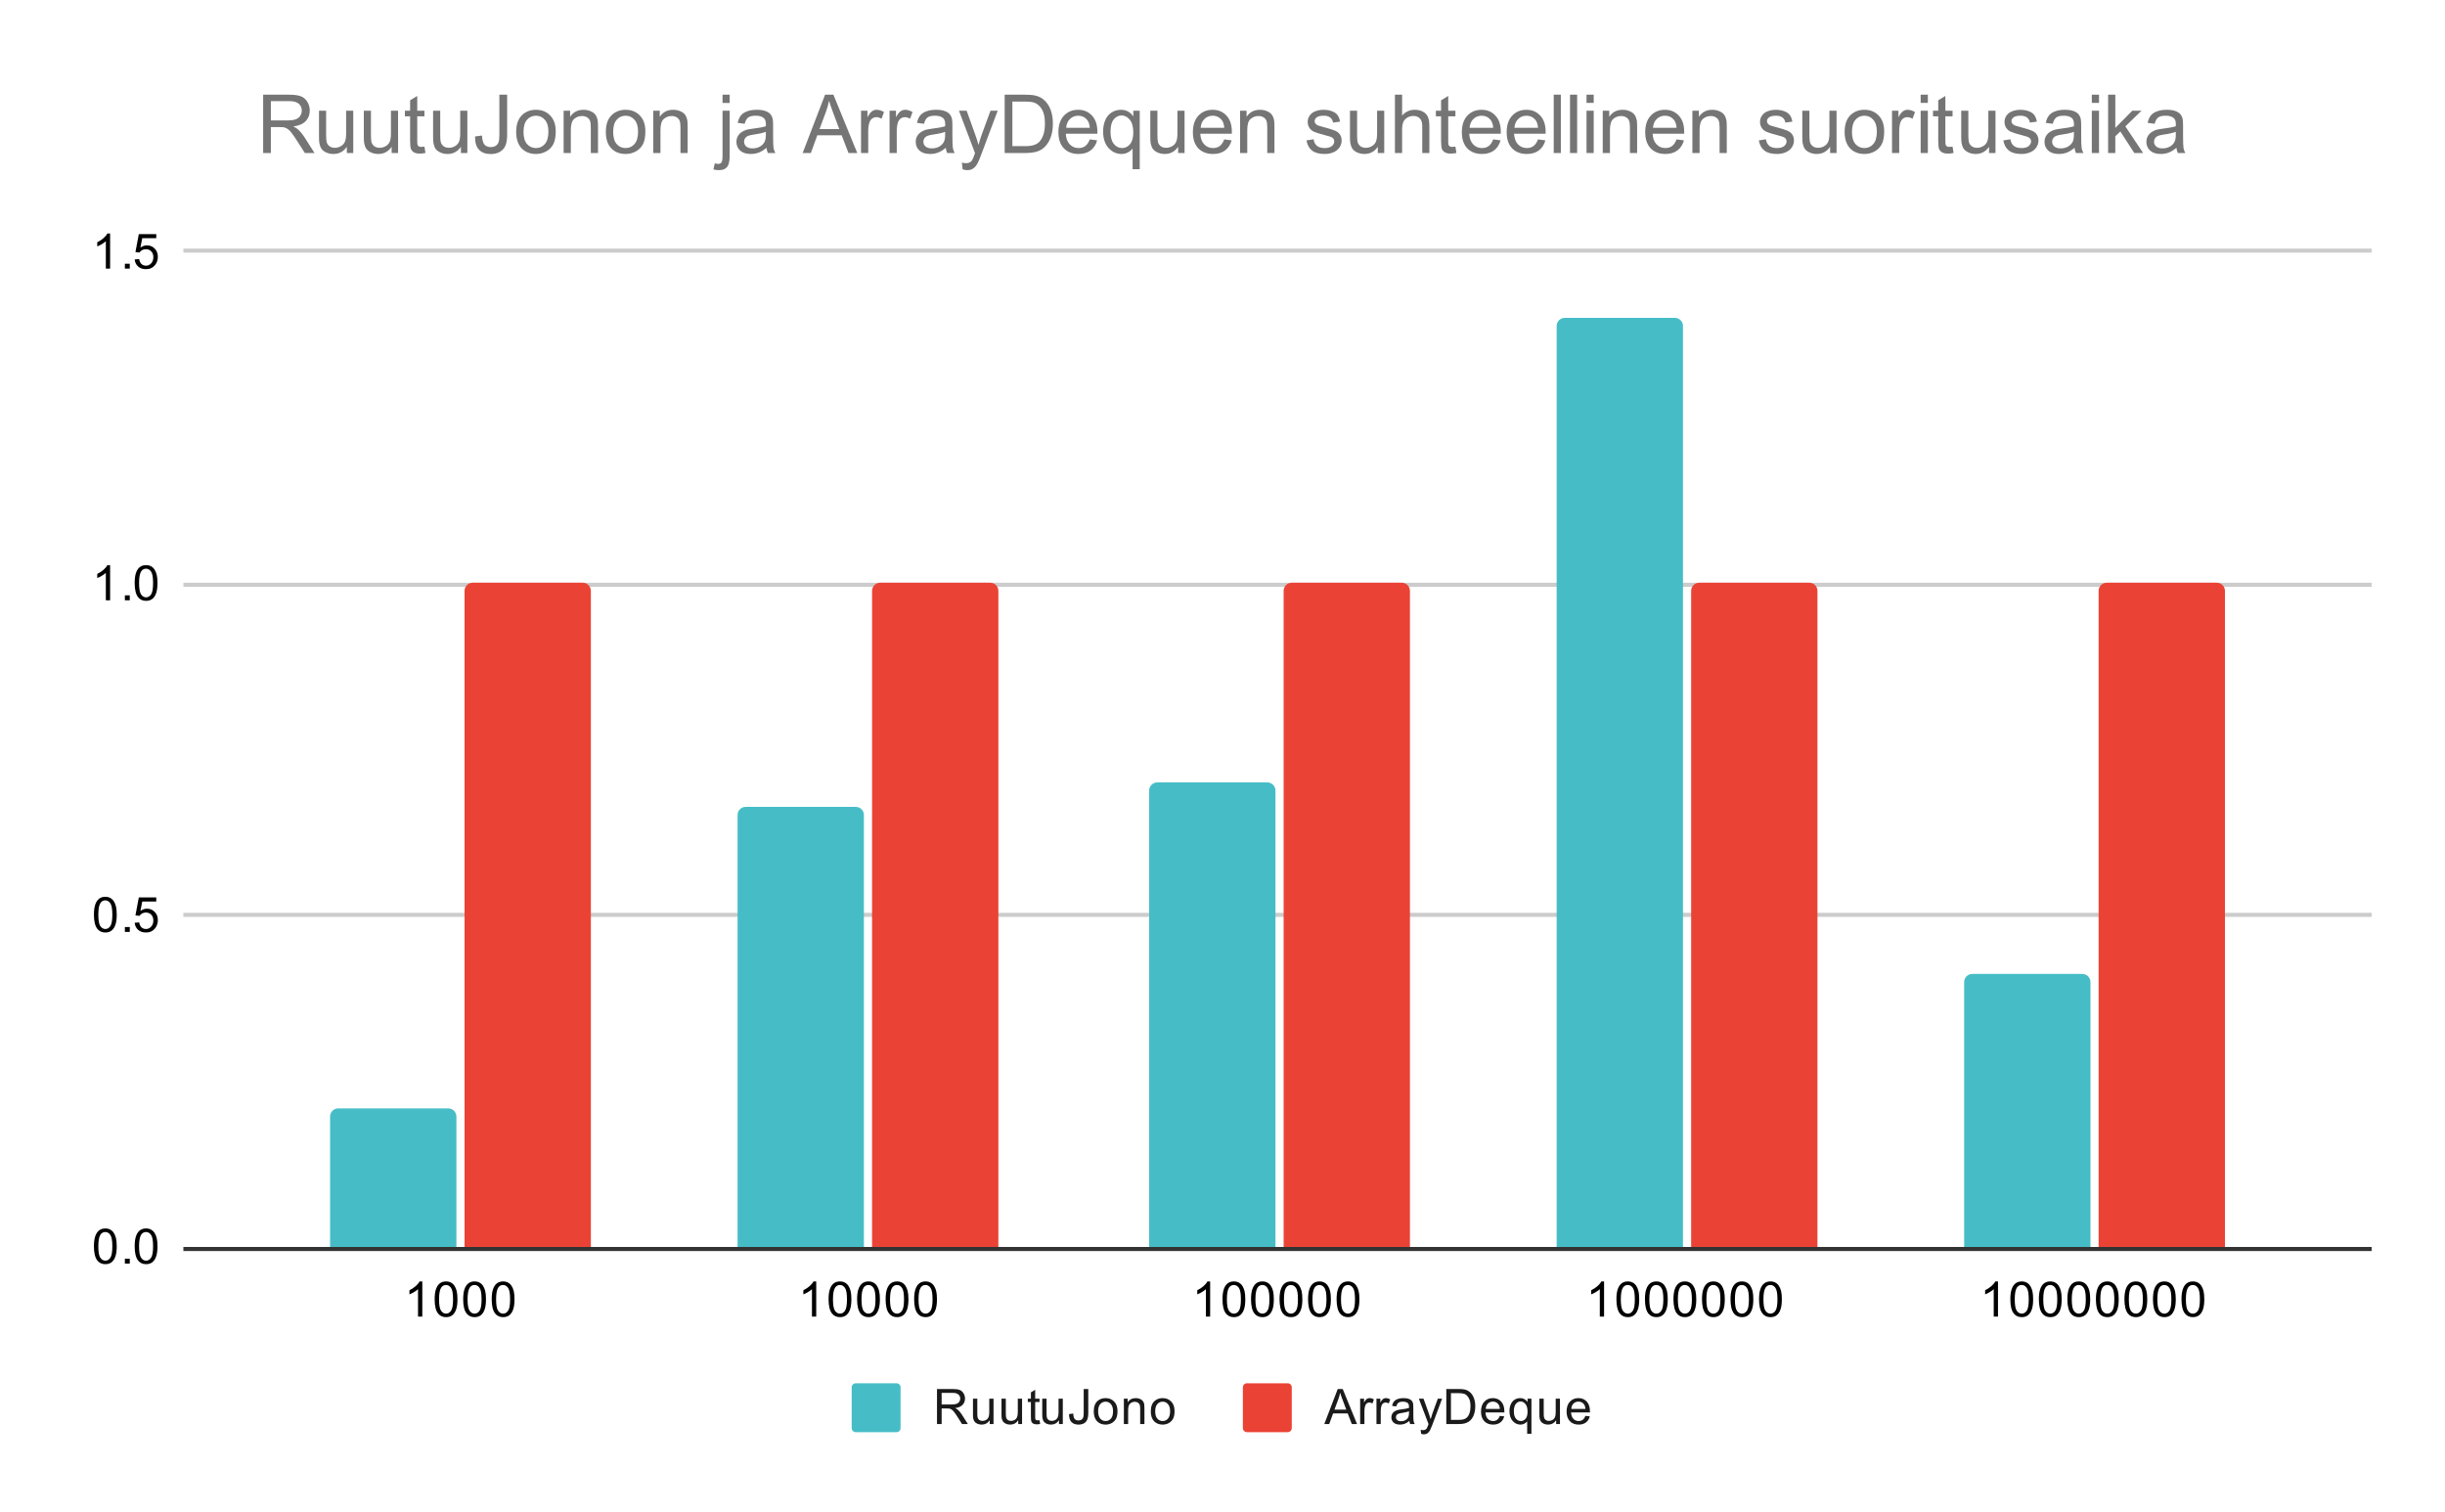 <svg version="1.1" viewBox="0.0 0.0 600.0 371.0" fill="none" stroke="none" stroke-linecap="square" stroke-miterlimit="10" width="600" height="371" xmlns:xlink="http://www.w3.org/1999/xlink" xmlns="http://www.w3.org/2000/svg"><path fill="#ffffff" d="M0 0L600.0 0L600.0 371.0L0 371.0L0 0Z" fill-rule="nonzero"/><path stroke="#333333" stroke-width="1.0" stroke-linecap="butt" d="M45.5 306.5L581.5 306.5" fill-rule="nonzero"/><path stroke="#cccccc" stroke-width="1.0" stroke-linecap="butt" d="M45.5 224.5L581.5 224.5" fill-rule="nonzero"/><path stroke="#cccccc" stroke-width="1.0" stroke-linecap="butt" d="M45.5 143.5L581.5 143.5" fill-rule="nonzero"/><path stroke="#cccccc" stroke-width="1.0" stroke-linecap="butt" d="M45.5 61.5L581.5 61.5" fill-rule="nonzero"/><clipPath id="id_0"><path d="M45.55 61.917L581.45 61.917L581.45 306.083L45.55 306.083L45.55 61.917Z" clip-rule="nonzero"/></clipPath><path stroke="#000000" stroke-width="2.0" stroke-linecap="butt" stroke-opacity="0.0" clip-path="url(#id_0)" d="M112.0 306.0L81.0 306.0L81.0 274.0C81.0 272.895 81.895 272.0 83.0 272.0L110.0 272.0C111.105 272.0 112.0 272.895 112.0 274.0Z" fill-rule="nonzero"/><path fill="#46bdc6" clip-path="url(#id_0)" d="M112.0 306.0L81.0 306.0L81.0 274.0C81.0 272.895 81.895 272.0 83.0 272.0L110.0 272.0C111.105 272.0 112.0 272.895 112.0 274.0Z" fill-rule="nonzero"/><path stroke="#000000" stroke-width="2.0" stroke-linecap="butt" stroke-opacity="0.0" clip-path="url(#id_0)" d="M212.0 306.0L181.0 306.0L181.0 200.0C181.0 198.895 181.895 198.0 183.0 198.0L210.0 198.0C211.105 198.0 212.0 198.895 212.0 200.0Z" fill-rule="nonzero"/><path fill="#46bdc6" clip-path="url(#id_0)" d="M212.0 306.0L181.0 306.0L181.0 200.0C181.0 198.895 181.895 198.0 183.0 198.0L210.0 198.0C211.105 198.0 212.0 198.895 212.0 200.0Z" fill-rule="nonzero"/><path stroke="#000000" stroke-width="2.0" stroke-linecap="butt" stroke-opacity="0.0" clip-path="url(#id_0)" d="M313.0 306.0L282.0 306.0L282.0 194.0C282.0 192.895 282.895 192.0 284.0 192.0L311.0 192.0C312.105 192.0 313.0 192.895 313.0 194.0Z" fill-rule="nonzero"/><path fill="#46bdc6" clip-path="url(#id_0)" d="M313.0 306.0L282.0 306.0L282.0 194.0C282.0 192.895 282.895 192.0 284.0 192.0L311.0 192.0C312.105 192.0 313.0 192.895 313.0 194.0Z" fill-rule="nonzero"/><path stroke="#000000" stroke-width="2.0" stroke-linecap="butt" stroke-opacity="0.0" clip-path="url(#id_0)" d="M413.0 306.0L382.0 306.0L382.0 80.0C382.0 78.895 382.895 78.0 384.0 78.0L411.0 78.0C412.105 78.0 413.0 78.895 413.0 80.0Z" fill-rule="nonzero"/><path fill="#46bdc6" clip-path="url(#id_0)" d="M413.0 306.0L382.0 306.0L382.0 80.0C382.0 78.895 382.895 78.0 384.0 78.0L411.0 78.0C412.105 78.0 413.0 78.895 413.0 80.0Z" fill-rule="nonzero"/><path stroke="#000000" stroke-width="2.0" stroke-linecap="butt" stroke-opacity="0.0" clip-path="url(#id_0)" d="M513.0 306.0L482.0 306.0L482.0 241.0C482.0 239.895 482.895 239.0 484.0 239.0L511.0 239.0C512.105 239.0 513.0 239.895 513.0 241.0Z" fill-rule="nonzero"/><path fill="#46bdc6" clip-path="url(#id_0)" d="M513.0 306.0L482.0 306.0L482.0 241.0C482.0 239.895 482.895 239.0 484.0 239.0L511.0 239.0C512.105 239.0 513.0 239.895 513.0 241.0Z" fill-rule="nonzero"/><path stroke="#000000" stroke-width="2.0" stroke-linecap="butt" stroke-opacity="0.0" clip-path="url(#id_0)" d="M145.0 306.0L114.0 306.0L114.0 145.0C114.0 143.895 114.895 143.0 116.0 143.0L143.0 143.0C144.105 143.0 145.0 143.895 145.0 145.0Z" fill-rule="nonzero"/><path fill="#ea4335" clip-path="url(#id_0)" d="M145.0 306.0L114.0 306.0L114.0 145.0C114.0 143.895 114.895 143.0 116.0 143.0L143.0 143.0C144.105 143.0 145.0 143.895 145.0 145.0Z" fill-rule="nonzero"/><path stroke="#000000" stroke-width="2.0" stroke-linecap="butt" stroke-opacity="0.0" clip-path="url(#id_0)" d="M245.0 306.0L214.0 306.0L214.0 145.0C214.0 143.895 214.895 143.0 216.0 143.0L243.0 143.0C244.105 143.0 245.0 143.895 245.0 145.0Z" fill-rule="nonzero"/><path fill="#ea4335" clip-path="url(#id_0)" d="M245.0 306.0L214.0 306.0L214.0 145.0C214.0 143.895 214.895 143.0 216.0 143.0L243.0 143.0C244.105 143.0 245.0 143.895 245.0 145.0Z" fill-rule="nonzero"/><path stroke="#000000" stroke-width="2.0" stroke-linecap="butt" stroke-opacity="0.0" clip-path="url(#id_0)" d="M346.0 306.0L315.0 306.0L315.0 145.0C315.0 143.895 315.895 143.0 317.0 143.0L344.0 143.0C345.105 143.0 346.0 143.895 346.0 145.0Z" fill-rule="nonzero"/><path fill="#ea4335" clip-path="url(#id_0)" d="M346.0 306.0L315.0 306.0L315.0 145.0C315.0 143.895 315.895 143.0 317.0 143.0L344.0 143.0C345.105 143.0 346.0 143.895 346.0 145.0Z" fill-rule="nonzero"/><path stroke="#000000" stroke-width="2.0" stroke-linecap="butt" stroke-opacity="0.0" clip-path="url(#id_0)" d="M446.0 306.0L415.0 306.0L415.0 145.0C415.0 143.895 415.895 143.0 417.0 143.0L444.0 143.0C445.105 143.0 446.0 143.895 446.0 145.0Z" fill-rule="nonzero"/><path fill="#ea4335" clip-path="url(#id_0)" d="M446.0 306.0L415.0 306.0L415.0 145.0C415.0 143.895 415.895 143.0 417.0 143.0L444.0 143.0C445.105 143.0 446.0 143.895 446.0 145.0Z" fill-rule="nonzero"/><path stroke="#000000" stroke-width="2.0" stroke-linecap="butt" stroke-opacity="0.0" clip-path="url(#id_0)" d="M546.0 306.0L515.0 306.0L515.0 145.0C515.0 143.895 515.895 143.0 517.0 143.0L544.0 143.0C545.105 143.0 546.0 143.895 546.0 145.0Z" fill-rule="nonzero"/><path fill="#ea4335" clip-path="url(#id_0)" d="M546.0 306.0L515.0 306.0L515.0 145.0C515.0 143.895 515.895 143.0 517.0 143.0L544.0 143.0C545.105 143.0 546.0 143.895 546.0 145.0Z" fill-rule="nonzero"/><path fill="#000000" d="M23.05 305.849Q23.05 304.318 23.363 303.396Q23.675 302.458 24.284 301.958Q24.909 301.458 25.847 301.458Q26.534 301.458 27.05 301.74Q27.581 302.021 27.925 302.552Q28.269 303.068 28.456 303.818Q28.644 304.568 28.644 305.849Q28.644 307.365 28.331 308.286Q28.034 309.208 27.409 309.724Q26.8 310.224 25.847 310.224Q24.613 310.224 23.894 309.333Q23.05 308.271 23.05 305.849ZM24.128 305.849Q24.128 307.958 24.628 308.661Q25.128 309.365 25.847 309.365Q26.581 309.365 27.066 308.661Q27.566 307.958 27.566 305.849Q27.566 303.724 27.066 303.036Q26.581 302.333 25.831 302.333Q25.113 302.333 24.675 302.943Q24.128 303.724 24.128 305.849ZM30.644 310.083L30.644 308.88L31.847 308.88L31.847 310.083L30.644 310.083ZM33.05 305.849Q33.05 304.318 33.362 303.396Q33.675 302.458 34.284 301.958Q34.909 301.458 35.847 301.458Q36.534 301.458 37.05 301.74Q37.581 302.021 37.925 302.552Q38.269 303.068 38.456 303.818Q38.644 304.568 38.644 305.849Q38.644 307.365 38.331 308.286Q38.034 309.208 37.409 309.724Q36.8 310.224 35.847 310.224Q34.612 310.224 33.894 309.333Q33.05 308.271 33.05 305.849ZM34.128 305.849Q34.128 307.958 34.628 308.661Q35.128 309.365 35.847 309.365Q36.581 309.365 37.066 308.661Q37.566 307.958 37.566 305.849Q37.566 303.724 37.066 303.036Q36.581 302.333 35.831 302.333Q35.112 302.333 34.675 302.943Q34.128 303.724 34.128 305.849Z" fill-rule="nonzero"/><path fill="#000000" d="M23.05 224.46Q23.05 222.929 23.363 222.007Q23.675 221.069 24.284 220.569Q24.909 220.069 25.847 220.069Q26.534 220.069 27.05 220.351Q27.581 220.632 27.925 221.163Q28.269 221.679 28.456 222.429Q28.644 223.179 28.644 224.46Q28.644 225.976 28.331 226.898Q28.034 227.819 27.409 228.335Q26.8 228.835 25.847 228.835Q24.613 228.835 23.894 227.944Q23.05 226.882 23.05 224.46ZM24.128 224.46Q24.128 226.569 24.628 227.273Q25.128 227.976 25.847 227.976Q26.581 227.976 27.066 227.273Q27.566 226.569 27.566 224.46Q27.566 222.335 27.066 221.648Q26.581 220.944 25.831 220.944Q25.113 220.944 24.675 221.554Q24.128 222.335 24.128 224.46ZM30.644 228.694L30.644 227.491L31.847 227.491L31.847 228.694L30.644 228.694ZM33.05 226.444L34.159 226.351Q34.284 227.163 34.722 227.569Q35.175 227.976 35.816 227.976Q36.566 227.976 37.097 227.398Q37.628 226.819 37.628 225.882Q37.628 224.976 37.112 224.46Q36.612 223.929 35.784 223.929Q35.284 223.929 34.862 224.163Q34.456 224.398 34.222 224.757L33.237 224.632L34.066 220.226L38.347 220.226L38.347 221.226L34.909 221.226L34.456 223.538Q35.222 222.991 36.066 222.991Q37.191 222.991 37.956 223.773Q38.737 224.554 38.737 225.788Q38.737 226.944 38.066 227.804Q37.237 228.835 35.816 228.835Q34.644 228.835 33.894 228.179Q33.159 227.523 33.05 226.444Z" fill-rule="nonzero"/><path fill="#000000" d="M27.019 147.306L25.972 147.306L25.972 140.587Q25.581 140.946 24.956 141.321Q24.347 141.681 23.863 141.852L23.863 140.837Q24.738 140.415 25.394 139.837Q26.066 139.243 26.347 138.681L27.019 138.681L27.019 147.306ZM30.644 147.306L30.644 146.102L31.847 146.102L31.847 147.306L30.644 147.306ZM33.05 143.071Q33.05 141.54 33.362 140.618Q33.675 139.681 34.284 139.181Q34.909 138.681 35.847 138.681Q36.534 138.681 37.05 138.962Q37.581 139.243 37.925 139.774Q38.269 140.29 38.456 141.04Q38.644 141.79 38.644 143.071Q38.644 144.587 38.331 145.509Q38.034 146.431 37.409 146.946Q36.8 147.446 35.847 147.446Q34.612 147.446 33.894 146.556Q33.05 145.493 33.05 143.071ZM34.128 143.071Q34.128 145.181 34.628 145.884Q35.128 146.587 35.847 146.587Q36.581 146.587 37.066 145.884Q37.566 145.181 37.566 143.071Q37.566 140.946 37.066 140.259Q36.581 139.556 35.831 139.556Q35.112 139.556 34.675 140.165Q34.128 140.946 34.128 143.071Z" fill-rule="nonzero"/><path fill="#000000" d="M27.019 65.917L25.972 65.917L25.972 59.198Q25.581 59.557 24.956 59.932Q24.347 60.292 23.863 60.464L23.863 59.448Q24.738 59.026 25.394 58.448Q26.066 57.854 26.347 57.292L27.019 57.292L27.019 65.917ZM30.644 65.917L30.644 64.714L31.847 64.714L31.847 65.917L30.644 65.917ZM33.05 63.667L34.159 63.573Q34.284 64.385 34.722 64.792Q35.175 65.198 35.816 65.198Q36.566 65.198 37.097 64.62Q37.628 64.042 37.628 63.104Q37.628 62.198 37.112 61.682Q36.612 61.151 35.784 61.151Q35.284 61.151 34.862 61.385Q34.456 61.62 34.222 61.979L33.237 61.854L34.066 57.448L38.347 57.448L38.347 58.448L34.909 58.448L34.456 60.76Q35.222 60.214 36.066 60.214Q37.191 60.214 37.956 60.995Q38.737 61.776 38.737 63.01Q38.737 64.167 38.066 65.026Q37.237 66.057 35.816 66.057Q34.644 66.057 33.894 65.401Q33.159 64.745 33.05 63.667Z" fill-rule="nonzero"/><path fill="#000000" d="M103.632 323.083L102.585 323.083L102.585 316.365Q102.195 316.724 101.57 317.099Q100.96 317.458 100.476 317.63L100.476 316.615Q101.351 316.193 102.007 315.615Q102.679 315.021 102.96 314.458L103.632 314.458L103.632 323.083ZM106.664 318.849Q106.664 317.318 106.976 316.396Q107.289 315.458 107.898 314.958Q108.523 314.458 109.46 314.458Q110.148 314.458 110.664 314.74Q111.195 315.021 111.539 315.552Q111.882 316.068 112.07 316.818Q112.257 317.568 112.257 318.849Q112.257 320.365 111.945 321.286Q111.648 322.208 111.023 322.724Q110.414 323.224 109.46 323.224Q108.226 323.224 107.507 322.333Q106.664 321.271 106.664 318.849ZM107.742 318.849Q107.742 320.958 108.242 321.661Q108.742 322.365 109.46 322.365Q110.195 322.365 110.679 321.661Q111.179 320.958 111.179 318.849Q111.179 316.724 110.679 316.036Q110.195 315.333 109.445 315.333Q108.726 315.333 108.289 315.943Q107.742 316.724 107.742 318.849ZM113.664 318.849Q113.664 317.318 113.976 316.396Q114.289 315.458 114.898 314.958Q115.523 314.458 116.46 314.458Q117.148 314.458 117.664 314.74Q118.195 315.021 118.539 315.552Q118.882 316.068 119.07 316.818Q119.257 317.568 119.257 318.849Q119.257 320.365 118.945 321.286Q118.648 322.208 118.023 322.724Q117.414 323.224 116.46 323.224Q115.226 323.224 114.507 322.333Q113.664 321.271 113.664 318.849ZM114.742 318.849Q114.742 320.958 115.242 321.661Q115.742 322.365 116.46 322.365Q117.195 322.365 117.679 321.661Q118.179 320.958 118.179 318.849Q118.179 316.724 117.679 316.036Q117.195 315.333 116.445 315.333Q115.726 315.333 115.289 315.943Q114.742 316.724 114.742 318.849ZM120.664 318.849Q120.664 317.318 120.976 316.396Q121.289 315.458 121.898 314.958Q122.523 314.458 123.46 314.458Q124.148 314.458 124.664 314.74Q125.195 315.021 125.539 315.552Q125.882 316.068 126.07 316.818Q126.257 317.568 126.257 318.849Q126.257 320.365 125.945 321.286Q125.648 322.208 125.023 322.724Q124.414 323.224 123.46 323.224Q122.226 323.224 121.507 322.333Q120.664 321.271 120.664 318.849ZM121.742 318.849Q121.742 320.958 122.242 321.661Q122.742 322.365 123.46 322.365Q124.195 322.365 124.679 321.661Q125.179 320.958 125.179 318.849Q125.179 316.724 124.679 316.036Q124.195 315.333 123.445 315.333Q122.726 315.333 122.289 315.943Q121.742 316.724 121.742 318.849Z" fill-rule="nonzero"/><path fill="#000000" d="M200.301 323.083L199.254 323.083L199.254 316.365Q198.863 316.724 198.238 317.099Q197.629 317.458 197.144 317.63L197.144 316.615Q198.019 316.193 198.676 315.615Q199.347 315.021 199.629 314.458L200.301 314.458L200.301 323.083ZM203.332 318.849Q203.332 317.318 203.644 316.396Q203.957 315.458 204.566 314.958Q205.191 314.458 206.129 314.458Q206.816 314.458 207.332 314.74Q207.863 315.021 208.207 315.552Q208.551 316.068 208.738 316.818Q208.926 317.568 208.926 318.849Q208.926 320.365 208.613 321.286Q208.316 322.208 207.691 322.724Q207.082 323.224 206.129 323.224Q204.894 323.224 204.176 322.333Q203.332 321.271 203.332 318.849ZM204.41 318.849Q204.41 320.958 204.91 321.661Q205.41 322.365 206.129 322.365Q206.863 322.365 207.347 321.661Q207.847 320.958 207.847 318.849Q207.847 316.724 207.347 316.036Q206.863 315.333 206.113 315.333Q205.394 315.333 204.957 315.943Q204.41 316.724 204.41 318.849ZM210.332 318.849Q210.332 317.318 210.644 316.396Q210.957 315.458 211.566 314.958Q212.191 314.458 213.129 314.458Q213.816 314.458 214.332 314.74Q214.863 315.021 215.207 315.552Q215.551 316.068 215.738 316.818Q215.926 317.568 215.926 318.849Q215.926 320.365 215.613 321.286Q215.316 322.208 214.691 322.724Q214.082 323.224 213.129 323.224Q211.894 323.224 211.176 322.333Q210.332 321.271 210.332 318.849ZM211.41 318.849Q211.41 320.958 211.91 321.661Q212.41 322.365 213.129 322.365Q213.863 322.365 214.347 321.661Q214.847 320.958 214.847 318.849Q214.847 316.724 214.347 316.036Q213.863 315.333 213.113 315.333Q212.394 315.333 211.957 315.943Q211.41 316.724 211.41 318.849ZM217.332 318.849Q217.332 317.318 217.644 316.396Q217.957 315.458 218.566 314.958Q219.191 314.458 220.129 314.458Q220.816 314.458 221.332 314.74Q221.863 315.021 222.207 315.552Q222.551 316.068 222.738 316.818Q222.926 317.568 222.926 318.849Q222.926 320.365 222.613 321.286Q222.316 322.208 221.691 322.724Q221.082 323.224 220.129 323.224Q218.894 323.224 218.176 322.333Q217.332 321.271 217.332 318.849ZM218.41 318.849Q218.41 320.958 218.91 321.661Q219.41 322.365 220.129 322.365Q220.863 322.365 221.347 321.661Q221.847 320.958 221.847 318.849Q221.847 316.724 221.347 316.036Q220.863 315.333 220.113 315.333Q219.394 315.333 218.957 315.943Q218.41 316.724 218.41 318.849ZM224.332 318.849Q224.332 317.318 224.644 316.396Q224.957 315.458 225.566 314.958Q226.191 314.458 227.129 314.458Q227.816 314.458 228.332 314.74Q228.863 315.021 229.207 315.552Q229.551 316.068 229.738 316.818Q229.926 317.568 229.926 318.849Q229.926 320.365 229.613 321.286Q229.316 322.208 228.691 322.724Q228.082 323.224 227.129 323.224Q225.894 323.224 225.176 322.333Q224.332 321.271 224.332 318.849ZM225.41 318.849Q225.41 320.958 225.91 321.661Q226.41 322.365 227.129 322.365Q227.863 322.365 228.347 321.661Q228.847 320.958 228.847 318.849Q228.847 316.724 228.347 316.036Q227.863 315.333 227.113 315.333Q226.394 315.333 225.957 315.943Q225.41 316.724 225.41 318.849Z" fill-rule="nonzero"/><path fill="#000000" d="M296.969 323.083L295.922 323.083L295.922 316.365Q295.531 316.724 294.906 317.099Q294.297 317.458 293.812 317.63L293.812 316.615Q294.688 316.193 295.344 315.615Q296.016 315.021 296.297 314.458L296.969 314.458L296.969 323.083ZM300.0 318.849Q300.0 317.318 300.312 316.396Q300.625 315.458 301.234 314.958Q301.859 314.458 302.797 314.458Q303.484 314.458 304.0 314.74Q304.531 315.021 304.875 315.552Q305.219 316.068 305.406 316.818Q305.594 317.568 305.594 318.849Q305.594 320.365 305.281 321.286Q304.984 322.208 304.359 322.724Q303.75 323.224 302.797 323.224Q301.562 323.224 300.844 322.333Q300.0 321.271 300.0 318.849ZM301.078 318.849Q301.078 320.958 301.578 321.661Q302.078 322.365 302.797 322.365Q303.531 322.365 304.016 321.661Q304.516 320.958 304.516 318.849Q304.516 316.724 304.016 316.036Q303.531 315.333 302.781 315.333Q302.062 315.333 301.625 315.943Q301.078 316.724 301.078 318.849ZM307.0 318.849Q307.0 317.318 307.312 316.396Q307.625 315.458 308.234 314.958Q308.859 314.458 309.797 314.458Q310.484 314.458 311.0 314.74Q311.531 315.021 311.875 315.552Q312.219 316.068 312.406 316.818Q312.594 317.568 312.594 318.849Q312.594 320.365 312.281 321.286Q311.984 322.208 311.359 322.724Q310.75 323.224 309.797 323.224Q308.562 323.224 307.844 322.333Q307.0 321.271 307.0 318.849ZM308.078 318.849Q308.078 320.958 308.578 321.661Q309.078 322.365 309.797 322.365Q310.531 322.365 311.016 321.661Q311.516 320.958 311.516 318.849Q311.516 316.724 311.016 316.036Q310.531 315.333 309.781 315.333Q309.062 315.333 308.625 315.943Q308.078 316.724 308.078 318.849ZM314.0 318.849Q314.0 317.318 314.312 316.396Q314.625 315.458 315.234 314.958Q315.859 314.458 316.797 314.458Q317.484 314.458 318.0 314.74Q318.531 315.021 318.875 315.552Q319.219 316.068 319.406 316.818Q319.594 317.568 319.594 318.849Q319.594 320.365 319.281 321.286Q318.984 322.208 318.359 322.724Q317.75 323.224 316.797 323.224Q315.562 323.224 314.844 322.333Q314.0 321.271 314.0 318.849ZM315.078 318.849Q315.078 320.958 315.578 321.661Q316.078 322.365 316.797 322.365Q317.531 322.365 318.016 321.661Q318.516 320.958 318.516 318.849Q318.516 316.724 318.016 316.036Q317.531 315.333 316.781 315.333Q316.062 315.333 315.625 315.943Q315.078 316.724 315.078 318.849ZM321.0 318.849Q321.0 317.318 321.312 316.396Q321.625 315.458 322.234 314.958Q322.859 314.458 323.797 314.458Q324.484 314.458 325.0 314.74Q325.531 315.021 325.875 315.552Q326.219 316.068 326.406 316.818Q326.594 317.568 326.594 318.849Q326.594 320.365 326.281 321.286Q325.984 322.208 325.359 322.724Q324.75 323.224 323.797 323.224Q322.562 323.224 321.844 322.333Q321.0 321.271 321.0 318.849ZM322.078 318.849Q322.078 320.958 322.578 321.661Q323.078 322.365 323.797 322.365Q324.531 322.365 325.016 321.661Q325.516 320.958 325.516 318.849Q325.516 316.724 325.016 316.036Q324.531 315.333 323.781 315.333Q323.062 315.333 322.625 315.943Q322.078 316.724 322.078 318.849ZM328.0 318.849Q328.0 317.318 328.312 316.396Q328.625 315.458 329.234 314.958Q329.859 314.458 330.797 314.458Q331.484 314.458 332.0 314.74Q332.531 315.021 332.875 315.552Q333.219 316.068 333.406 316.818Q333.594 317.568 333.594 318.849Q333.594 320.365 333.281 321.286Q332.984 322.208 332.359 322.724Q331.75 323.224 330.797 323.224Q329.562 323.224 328.844 322.333Q328.0 321.271 328.0 318.849ZM329.078 318.849Q329.078 320.958 329.578 321.661Q330.078 322.365 330.797 322.365Q331.531 322.365 332.016 321.661Q332.516 320.958 332.516 318.849Q332.516 316.724 332.016 316.036Q331.531 315.333 330.781 315.333Q330.062 315.333 329.625 315.943Q329.078 316.724 329.078 318.849Z" fill-rule="nonzero"/><path fill="#000000" d="M393.637 323.083L392.59 323.083L392.59 316.365Q392.199 316.724 391.574 317.099Q390.965 317.458 390.481 317.63L390.481 316.615Q391.356 316.193 392.012 315.615Q392.684 315.021 392.965 314.458L393.637 314.458L393.637 323.083ZM396.668 318.849Q396.668 317.318 396.981 316.396Q397.293 315.458 397.903 314.958Q398.528 314.458 399.465 314.458Q400.153 314.458 400.668 314.74Q401.199 315.021 401.543 315.552Q401.887 316.068 402.074 316.818Q402.262 317.568 402.262 318.849Q402.262 320.365 401.949 321.286Q401.653 322.208 401.028 322.724Q400.418 323.224 399.465 323.224Q398.231 323.224 397.512 322.333Q396.668 321.271 396.668 318.849ZM397.746 318.849Q397.746 320.958 398.246 321.661Q398.746 322.365 399.465 322.365Q400.199 322.365 400.684 321.661Q401.184 320.958 401.184 318.849Q401.184 316.724 400.684 316.036Q400.199 315.333 399.449 315.333Q398.731 315.333 398.293 315.943Q397.746 316.724 397.746 318.849ZM403.668 318.849Q403.668 317.318 403.981 316.396Q404.293 315.458 404.903 314.958Q405.528 314.458 406.465 314.458Q407.153 314.458 407.668 314.74Q408.199 315.021 408.543 315.552Q408.887 316.068 409.074 316.818Q409.262 317.568 409.262 318.849Q409.262 320.365 408.949 321.286Q408.653 322.208 408.028 322.724Q407.418 323.224 406.465 323.224Q405.231 323.224 404.512 322.333Q403.668 321.271 403.668 318.849ZM404.746 318.849Q404.746 320.958 405.246 321.661Q405.746 322.365 406.465 322.365Q407.199 322.365 407.684 321.661Q408.184 320.958 408.184 318.849Q408.184 316.724 407.684 316.036Q407.199 315.333 406.449 315.333Q405.731 315.333 405.293 315.943Q404.746 316.724 404.746 318.849ZM410.668 318.849Q410.668 317.318 410.981 316.396Q411.293 315.458 411.903 314.958Q412.528 314.458 413.465 314.458Q414.153 314.458 414.668 314.74Q415.199 315.021 415.543 315.552Q415.887 316.068 416.074 316.818Q416.262 317.568 416.262 318.849Q416.262 320.365 415.949 321.286Q415.653 322.208 415.028 322.724Q414.418 323.224 413.465 323.224Q412.231 323.224 411.512 322.333Q410.668 321.271 410.668 318.849ZM411.746 318.849Q411.746 320.958 412.246 321.661Q412.746 322.365 413.465 322.365Q414.199 322.365 414.684 321.661Q415.184 320.958 415.184 318.849Q415.184 316.724 414.684 316.036Q414.199 315.333 413.449 315.333Q412.731 315.333 412.293 315.943Q411.746 316.724 411.746 318.849ZM417.668 318.849Q417.668 317.318 417.981 316.396Q418.293 315.458 418.903 314.958Q419.528 314.458 420.465 314.458Q421.153 314.458 421.668 314.74Q422.199 315.021 422.543 315.552Q422.887 316.068 423.074 316.818Q423.262 317.568 423.262 318.849Q423.262 320.365 422.949 321.286Q422.653 322.208 422.028 322.724Q421.418 323.224 420.465 323.224Q419.231 323.224 418.512 322.333Q417.668 321.271 417.668 318.849ZM418.746 318.849Q418.746 320.958 419.246 321.661Q419.746 322.365 420.465 322.365Q421.199 322.365 421.684 321.661Q422.184 320.958 422.184 318.849Q422.184 316.724 421.684 316.036Q421.199 315.333 420.449 315.333Q419.731 315.333 419.293 315.943Q418.746 316.724 418.746 318.849ZM424.668 318.849Q424.668 317.318 424.981 316.396Q425.293 315.458 425.903 314.958Q426.528 314.458 427.465 314.458Q428.153 314.458 428.668 314.74Q429.199 315.021 429.543 315.552Q429.887 316.068 430.074 316.818Q430.262 317.568 430.262 318.849Q430.262 320.365 429.949 321.286Q429.653 322.208 429.028 322.724Q428.418 323.224 427.465 323.224Q426.231 323.224 425.512 322.333Q424.668 321.271 424.668 318.849ZM425.746 318.849Q425.746 320.958 426.246 321.661Q426.746 322.365 427.465 322.365Q428.199 322.365 428.684 321.661Q429.184 320.958 429.184 318.849Q429.184 316.724 428.684 316.036Q428.199 315.333 427.449 315.333Q426.731 315.333 426.293 315.943Q425.746 316.724 425.746 318.849ZM431.668 318.849Q431.668 317.318 431.981 316.396Q432.293 315.458 432.903 314.958Q433.528 314.458 434.465 314.458Q435.153 314.458 435.668 314.74Q436.199 315.021 436.543 315.552Q436.887 316.068 437.074 316.818Q437.262 317.568 437.262 318.849Q437.262 320.365 436.949 321.286Q436.653 322.208 436.028 322.724Q435.418 323.224 434.465 323.224Q433.231 323.224 432.512 322.333Q431.668 321.271 431.668 318.849ZM432.746 318.849Q432.746 320.958 433.246 321.661Q433.746 322.365 434.465 322.365Q435.199 322.365 435.684 321.661Q436.184 320.958 436.184 318.849Q436.184 316.724 435.684 316.036Q435.199 315.333 434.449 315.333Q433.731 315.333 433.293 315.943Q432.746 316.724 432.746 318.849Z" fill-rule="nonzero"/><path fill="#000000" d="M490.305 323.083L489.258 323.083L489.258 316.365Q488.868 316.724 488.243 317.099Q487.633 317.458 487.149 317.63L487.149 316.615Q488.024 316.193 488.68 315.615Q489.352 315.021 489.633 314.458L490.305 314.458L490.305 323.083ZM493.336 318.849Q493.336 317.318 493.649 316.396Q493.961 315.458 494.571 314.958Q495.196 314.458 496.133 314.458Q496.821 314.458 497.336 314.74Q497.868 315.021 498.211 315.552Q498.555 316.068 498.743 316.818Q498.93 317.568 498.93 318.849Q498.93 320.365 498.618 321.286Q498.321 322.208 497.696 322.724Q497.086 323.224 496.133 323.224Q494.899 323.224 494.18 322.333Q493.336 321.271 493.336 318.849ZM494.415 318.849Q494.415 320.958 494.915 321.661Q495.415 322.365 496.133 322.365Q496.868 322.365 497.352 321.661Q497.852 320.958 497.852 318.849Q497.852 316.724 497.352 316.036Q496.868 315.333 496.118 315.333Q495.399 315.333 494.961 315.943Q494.415 316.724 494.415 318.849ZM500.336 318.849Q500.336 317.318 500.649 316.396Q500.961 315.458 501.571 314.958Q502.196 314.458 503.133 314.458Q503.821 314.458 504.336 314.74Q504.868 315.021 505.211 315.552Q505.555 316.068 505.743 316.818Q505.93 317.568 505.93 318.849Q505.93 320.365 505.618 321.286Q505.321 322.208 504.696 322.724Q504.086 323.224 503.133 323.224Q501.899 323.224 501.18 322.333Q500.336 321.271 500.336 318.849ZM501.415 318.849Q501.415 320.958 501.915 321.661Q502.415 322.365 503.133 322.365Q503.868 322.365 504.352 321.661Q504.852 320.958 504.852 318.849Q504.852 316.724 504.352 316.036Q503.868 315.333 503.118 315.333Q502.399 315.333 501.961 315.943Q501.415 316.724 501.415 318.849ZM507.336 318.849Q507.336 317.318 507.649 316.396Q507.961 315.458 508.571 314.958Q509.196 314.458 510.133 314.458Q510.821 314.458 511.336 314.74Q511.868 315.021 512.211 315.552Q512.555 316.068 512.743 316.818Q512.93 317.568 512.93 318.849Q512.93 320.365 512.618 321.286Q512.321 322.208 511.696 322.724Q511.086 323.224 510.133 323.224Q508.899 323.224 508.18 322.333Q507.336 321.271 507.336 318.849ZM508.415 318.849Q508.415 320.958 508.915 321.661Q509.415 322.365 510.133 322.365Q510.868 322.365 511.352 321.661Q511.852 320.958 511.852 318.849Q511.852 316.724 511.352 316.036Q510.868 315.333 510.118 315.333Q509.399 315.333 508.961 315.943Q508.415 316.724 508.415 318.849ZM514.336 318.849Q514.336 317.318 514.649 316.396Q514.961 315.458 515.571 314.958Q516.196 314.458 517.133 314.458Q517.821 314.458 518.336 314.74Q518.868 315.021 519.211 315.552Q519.555 316.068 519.743 316.818Q519.93 317.568 519.93 318.849Q519.93 320.365 519.618 321.286Q519.321 322.208 518.696 322.724Q518.086 323.224 517.133 323.224Q515.899 323.224 515.18 322.333Q514.336 321.271 514.336 318.849ZM515.415 318.849Q515.415 320.958 515.915 321.661Q516.415 322.365 517.133 322.365Q517.868 322.365 518.352 321.661Q518.852 320.958 518.852 318.849Q518.852 316.724 518.352 316.036Q517.868 315.333 517.118 315.333Q516.399 315.333 515.961 315.943Q515.415 316.724 515.415 318.849ZM521.336 318.849Q521.336 317.318 521.649 316.396Q521.961 315.458 522.571 314.958Q523.196 314.458 524.133 314.458Q524.821 314.458 525.336 314.74Q525.868 315.021 526.211 315.552Q526.555 316.068 526.743 316.818Q526.93 317.568 526.93 318.849Q526.93 320.365 526.618 321.286Q526.321 322.208 525.696 322.724Q525.086 323.224 524.133 323.224Q522.899 323.224 522.18 322.333Q521.336 321.271 521.336 318.849ZM522.415 318.849Q522.415 320.958 522.915 321.661Q523.415 322.365 524.133 322.365Q524.868 322.365 525.352 321.661Q525.852 320.958 525.852 318.849Q525.852 316.724 525.352 316.036Q524.868 315.333 524.118 315.333Q523.399 315.333 522.961 315.943Q522.415 316.724 522.415 318.849ZM528.336 318.849Q528.336 317.318 528.649 316.396Q528.961 315.458 529.571 314.958Q530.196 314.458 531.133 314.458Q531.821 314.458 532.336 314.74Q532.868 315.021 533.211 315.552Q533.555 316.068 533.743 316.818Q533.93 317.568 533.93 318.849Q533.93 320.365 533.618 321.286Q533.321 322.208 532.696 322.724Q532.086 323.224 531.133 323.224Q529.899 323.224 529.18 322.333Q528.336 321.271 528.336 318.849ZM529.415 318.849Q529.415 320.958 529.915 321.661Q530.415 322.365 531.133 322.365Q531.868 322.365 532.352 321.661Q532.852 320.958 532.852 318.849Q532.852 316.724 532.352 316.036Q531.868 315.333 531.118 315.333Q530.399 315.333 529.961 315.943Q529.415 316.724 529.415 318.849ZM535.336 318.849Q535.336 317.318 535.649 316.396Q535.961 315.458 536.571 314.958Q537.196 314.458 538.133 314.458Q538.821 314.458 539.336 314.74Q539.868 315.021 540.211 315.552Q540.555 316.068 540.743 316.818Q540.93 317.568 540.93 318.849Q540.93 320.365 540.618 321.286Q540.321 322.208 539.696 322.724Q539.086 323.224 538.133 323.224Q536.899 323.224 536.18 322.333Q535.336 321.271 535.336 318.849ZM536.415 318.849Q536.415 320.958 536.915 321.661Q537.415 322.365 538.133 322.365Q538.868 322.365 539.352 321.661Q539.852 320.958 539.852 318.849Q539.852 316.724 539.352 316.036Q538.868 315.333 538.118 315.333Q537.399 315.333 536.961 315.943Q536.415 316.724 536.415 318.849Z" fill-rule="nonzero"/><path fill="#46bdc6" d="M209.0 340.45C209.0 339.898 209.448 339.45 210.0 339.45L220.0 339.45C220.552 339.45 221.0 339.898 221.0 340.45L221.0 350.45C221.0 351.002 220.552 351.45 220.0 351.45L210.0 351.45C209.448 351.45 209.0 351.002 209.0 350.45Z" fill-rule="nonzero"/><path fill="#1a1a1a" d="M229.938 349.45L229.938 340.856L233.75 340.856Q234.906 340.856 235.5 341.091Q236.094 341.325 236.453 341.919Q236.812 342.497 236.812 343.2Q236.812 344.122 236.219 344.747Q235.625 345.372 234.391 345.544Q234.844 345.762 235.078 345.966Q235.578 346.419 236.016 347.106L237.516 349.45L236.078 349.45L234.953 347.669Q234.453 346.887 234.125 346.481Q233.812 346.075 233.547 345.919Q233.297 345.747 233.031 345.669Q232.844 345.637 232.406 345.637L231.078 345.637L231.078 349.45L229.938 349.45ZM231.078 344.653L233.531 344.653Q234.297 344.653 234.734 344.497Q235.188 344.325 235.406 343.981Q235.641 343.622 235.641 343.2Q235.641 342.591 235.188 342.2Q234.75 341.809 233.797 341.809L231.078 341.809L231.078 344.653ZM242.875 349.45L242.875 348.528Q242.141 349.591 240.891 349.591Q240.344 349.591 239.859 349.387Q239.391 349.169 239.156 348.856Q238.922 348.528 238.828 348.059Q238.766 347.762 238.766 347.075L238.766 343.231L239.828 343.231L239.828 346.684Q239.828 347.497 239.891 347.794Q239.984 348.2 240.297 348.45Q240.625 348.684 241.109 348.684Q241.578 348.684 241.984 348.45Q242.406 348.2 242.578 347.778Q242.766 347.356 242.766 346.559L242.766 343.231L243.812 343.231L243.812 349.45L242.875 349.45ZM249.875 349.45L249.875 348.528Q249.141 349.591 247.891 349.591Q247.344 349.591 246.859 349.387Q246.391 349.169 246.156 348.856Q245.922 348.528 245.828 348.059Q245.766 347.762 245.766 347.075L245.766 343.231L246.828 343.231L246.828 346.684Q246.828 347.497 246.891 347.794Q246.984 348.2 247.297 348.45Q247.625 348.684 248.109 348.684Q248.578 348.684 248.984 348.45Q249.406 348.2 249.578 347.778Q249.766 347.356 249.766 346.559L249.766 343.231L250.812 343.231L250.812 349.45L249.875 349.45ZM255.094 348.512L255.25 349.434Q254.797 349.528 254.453 349.528Q253.875 349.528 253.562 349.356Q253.25 349.169 253.109 348.872Q252.984 348.575 252.984 347.622L252.984 344.044L252.219 344.044L252.219 343.231L252.984 343.231L252.984 341.684L254.031 341.059L254.031 343.231L255.094 343.231L255.094 344.044L254.031 344.044L254.031 347.684Q254.031 348.137 254.078 348.262Q254.141 348.387 254.266 348.466Q254.391 348.544 254.625 348.544Q254.812 348.544 255.094 348.512ZM259.875 349.45L259.875 348.528Q259.141 349.591 257.891 349.591Q257.344 349.591 256.859 349.387Q256.391 349.169 256.156 348.856Q255.922 348.528 255.828 348.059Q255.766 347.762 255.766 347.075L255.766 343.231L256.828 343.231L256.828 346.684Q256.828 347.497 256.891 347.794Q256.984 348.2 257.297 348.45Q257.625 348.684 258.109 348.684Q258.578 348.684 258.984 348.45Q259.406 348.2 259.578 347.778Q259.766 347.356 259.766 346.559L259.766 343.231L260.812 343.231L260.812 349.45L259.875 349.45ZM262.344 347.012L263.375 346.872Q263.406 347.856 263.734 348.216Q264.062 348.575 264.656 348.575Q265.078 348.575 265.391 348.387Q265.703 348.184 265.812 347.856Q265.938 347.512 265.938 346.778L265.938 340.856L267.062 340.856L267.062 346.716Q267.062 347.794 266.797 348.387Q266.547 348.981 265.984 349.294Q265.422 349.591 264.656 349.591Q263.531 349.591 262.922 348.95Q262.328 348.294 262.344 347.012ZM268.406 346.341Q268.406 344.606 269.359 343.778Q270.156 343.091 271.312 343.091Q272.594 343.091 273.406 343.934Q274.234 344.762 274.234 346.247Q274.234 347.45 273.875 348.137Q273.516 348.825 272.812 349.216Q272.125 349.591 271.312 349.591Q270.016 349.591 269.203 348.762Q268.406 347.919 268.406 346.341ZM269.484 346.341Q269.484 347.528 270.0 348.122Q270.531 348.716 271.312 348.716Q272.109 348.716 272.625 348.122Q273.141 347.528 273.141 346.309Q273.141 345.153 272.609 344.559Q272.094 343.966 271.312 343.966Q270.531 343.966 270.0 344.559Q269.484 345.137 269.484 346.341ZM275.797 349.45L275.797 343.231L276.734 343.231L276.734 344.106Q277.422 343.091 278.719 343.091Q279.281 343.091 279.75 343.294Q280.234 343.497 280.469 343.825Q280.703 344.153 280.797 344.591Q280.844 344.887 280.844 345.622L280.844 349.45L279.797 349.45L279.797 345.669Q279.797 345.012 279.672 344.7Q279.547 344.387 279.234 344.2Q278.922 343.997 278.5 343.997Q277.828 343.997 277.328 344.434Q276.844 344.856 276.844 346.044L276.844 349.45L275.797 349.45ZM282.406 346.341Q282.406 344.606 283.359 343.778Q284.156 343.091 285.312 343.091Q286.594 343.091 287.406 343.934Q288.234 344.762 288.234 346.247Q288.234 347.45 287.875 348.137Q287.516 348.825 286.812 349.216Q286.125 349.591 285.312 349.591Q284.016 349.591 283.203 348.762Q282.406 347.919 282.406 346.341ZM283.484 346.341Q283.484 347.528 284.0 348.122Q284.531 348.716 285.312 348.716Q286.109 348.716 286.625 348.122Q287.141 347.528 287.141 346.309Q287.141 345.153 286.609 344.559Q286.094 343.966 285.312 343.966Q284.531 343.966 284.0 344.559Q283.484 345.137 283.484 346.341Z" fill-rule="nonzero"/><path fill="#ea4335" d="M305.0 340.45C305.0 339.898 305.448 339.45 306.0 339.45L316.0 339.45C316.552 339.45 317.0 339.898 317.0 340.45L317.0 350.45C317.0 351.002 316.552 351.45 316.0 351.45L306.0 351.45C305.448 351.45 305.0 351.002 305.0 350.45Z" fill-rule="nonzero"/><path fill="#1a1a1a" d="M324.984 349.45L328.281 340.856L329.5 340.856L333.016 349.45L331.734 349.45L330.719 346.841L327.141 346.841L326.188 349.45L324.984 349.45ZM327.469 345.919L330.375 345.919L329.484 343.544Q329.062 342.466 328.875 341.762Q328.703 342.591 328.406 343.403L327.469 345.919ZM333.781 349.45L333.781 343.231L334.734 343.231L334.734 344.169Q335.094 343.512 335.391 343.309Q335.703 343.091 336.078 343.091Q336.609 343.091 337.156 343.419L336.797 344.403Q336.406 344.169 336.031 344.169Q335.672 344.169 335.391 344.387Q335.125 344.591 335.016 344.966Q334.828 345.528 334.828 346.184L334.828 349.45L333.781 349.45ZM337.781 349.45L337.781 343.231L338.734 343.231L338.734 344.169Q339.094 343.512 339.391 343.309Q339.703 343.091 340.078 343.091Q340.609 343.091 341.156 343.419L340.797 344.403Q340.406 344.169 340.031 344.169Q339.672 344.169 339.391 344.387Q339.125 344.591 339.016 344.966Q338.828 345.528 338.828 346.184L338.828 349.45L337.781 349.45ZM345.859 348.684Q345.266 349.184 344.719 349.387Q344.188 349.591 343.562 349.591Q342.531 349.591 341.984 349.091Q341.438 348.591 341.438 347.809Q341.438 347.356 341.641 346.981Q341.844 346.591 342.188 346.372Q342.531 346.137 342.953 346.028Q343.25 345.934 343.891 345.856Q345.156 345.716 345.766 345.497Q345.766 345.278 345.766 345.231Q345.766 344.575 345.469 344.309Q345.062 343.966 344.266 343.966Q343.531 343.966 343.172 344.231Q342.812 344.481 342.641 345.137L341.609 344.997Q341.75 344.341 342.078 343.934Q342.406 343.528 343.016 343.309Q343.625 343.091 344.422 343.091Q345.219 343.091 345.719 343.278Q346.219 343.466 346.453 343.747Q346.688 344.028 346.781 344.466Q346.828 344.731 346.828 345.434L346.828 346.841Q346.828 348.309 346.891 348.7Q346.969 349.091 347.172 349.45L346.062 349.45Q345.906 349.122 345.859 348.684ZM345.766 346.325Q345.188 346.559 344.047 346.731Q343.391 346.825 343.125 346.95Q342.859 347.059 342.703 347.278Q342.562 347.497 342.562 347.778Q342.562 348.2 342.875 348.481Q343.203 348.762 343.812 348.762Q344.422 348.762 344.891 348.497Q345.375 348.231 345.594 347.762Q345.766 347.403 345.766 346.716L345.766 346.325ZM348.75 351.841L348.625 350.856Q348.969 350.95 349.234 350.95Q349.578 350.95 349.781 350.825Q350.0 350.716 350.141 350.512Q350.234 350.341 350.469 349.716Q350.484 349.637 350.562 349.466L348.188 343.231L349.328 343.231L350.625 346.825Q350.875 347.512 351.078 348.278Q351.266 347.544 351.516 346.856L352.844 343.231L353.891 343.231L351.531 349.559Q351.141 350.575 350.938 350.966Q350.656 351.497 350.281 351.731Q349.922 351.981 349.422 351.981Q349.125 351.981 348.75 351.841ZM354.922 349.45L354.922 340.856L357.891 340.856Q358.891 340.856 359.422 340.981Q360.156 341.153 360.672 341.591Q361.359 342.169 361.688 343.075Q362.031 343.966 362.031 345.106Q362.031 346.091 361.797 346.841Q361.578 347.591 361.219 348.091Q360.859 348.591 360.422 348.872Q360.0 349.153 359.406 349.309Q358.812 349.45 358.031 349.45L354.922 349.45ZM356.062 348.434L357.891 348.434Q358.75 348.434 359.234 348.278Q359.719 348.122 360.0 347.825Q360.406 347.434 360.625 346.747Q360.859 346.059 360.859 345.091Q360.859 343.747 360.406 343.028Q359.969 342.294 359.344 342.044Q358.875 341.872 357.875 341.872L356.062 341.872L356.062 348.434ZM368.047 347.45L369.141 347.575Q368.891 348.528 368.188 349.059Q367.484 349.591 366.406 349.591Q365.047 349.591 364.234 348.747Q363.438 347.903 363.438 346.387Q363.438 344.825 364.25 343.966Q365.062 343.091 366.344 343.091Q367.594 343.091 368.375 343.934Q369.172 344.778 369.172 346.325Q369.172 346.419 369.172 346.606L364.531 346.606Q364.594 347.637 365.109 348.184Q365.625 348.716 366.406 348.716Q366.984 348.716 367.391 348.419Q367.812 348.106 368.047 347.45ZM364.594 345.747L368.062 345.747Q368.0 344.95 367.672 344.559Q367.156 343.95 366.359 343.95Q365.625 343.95 365.125 344.434Q364.641 344.919 364.594 345.747ZM374.766 351.841L374.766 348.794Q374.516 349.137 374.062 349.372Q373.625 349.591 373.125 349.591Q372.016 349.591 371.219 348.716Q370.422 347.825 370.422 346.278Q370.422 345.341 370.75 344.606Q371.078 343.856 371.688 343.481Q372.312 343.091 373.047 343.091Q374.203 343.091 374.859 344.059L374.859 343.231L375.812 343.231L375.812 351.841L374.766 351.841ZM371.5 346.325Q371.5 347.528 372.0 348.122Q372.516 348.716 373.219 348.716Q373.891 348.716 374.375 348.153Q374.859 347.575 374.859 346.419Q374.859 345.169 374.344 344.544Q373.844 343.919 373.141 343.919Q372.469 343.919 371.984 344.512Q371.5 345.091 371.5 346.325ZM381.875 349.45L381.875 348.528Q381.141 349.591 379.891 349.591Q379.344 349.591 378.859 349.387Q378.391 349.169 378.156 348.856Q377.922 348.528 377.828 348.059Q377.766 347.762 377.766 347.075L377.766 343.231L378.828 343.231L378.828 346.684Q378.828 347.497 378.891 347.794Q378.984 348.2 379.297 348.45Q379.625 348.684 380.109 348.684Q380.578 348.684 380.984 348.45Q381.406 348.2 381.578 347.778Q381.766 347.356 381.766 346.559L381.766 343.231L382.812 343.231L382.812 349.45L381.875 349.45ZM389.047 347.45L390.141 347.575Q389.891 348.528 389.188 349.059Q388.484 349.591 387.406 349.591Q386.047 349.591 385.234 348.747Q384.438 347.903 384.438 346.387Q384.438 344.825 385.25 343.966Q386.062 343.091 387.344 343.091Q388.594 343.091 389.375 343.934Q390.172 344.778 390.172 346.325Q390.172 346.419 390.172 346.606L385.531 346.606Q385.594 347.637 386.109 348.184Q386.625 348.716 387.406 348.716Q387.984 348.716 388.391 348.419Q388.812 348.106 389.047 347.45ZM385.594 345.747L389.062 345.747Q389.0 344.95 388.672 344.559Q388.156 343.95 387.359 343.95Q386.625 343.95 386.125 344.434Q385.641 344.919 385.594 345.747Z" fill-rule="nonzero"/><path fill="#757575" d="M64.578 37.55L64.578 23.238L70.922 23.238Q72.828 23.238 73.828 23.628Q74.828 24.003 75.422 24.988Q76.016 25.956 76.016 27.144Q76.016 28.659 75.031 29.706Q74.047 30.753 71.984 31.034Q72.734 31.394 73.125 31.753Q73.953 32.503 74.703 33.659L77.188 37.55L74.812 37.55L72.906 34.566Q72.078 33.284 71.547 32.597Q71.016 31.909 70.578 31.644Q70.156 31.363 69.719 31.253Q69.391 31.191 68.672 31.191L66.469 31.191L66.469 37.55L64.578 37.55ZM66.469 29.55L70.547 29.55Q71.844 29.55 72.562 29.284Q73.297 29.019 73.672 28.425Q74.062 27.831 74.062 27.144Q74.062 26.128 73.328 25.472Q72.594 24.816 71.0 24.816L66.469 24.816L66.469 29.55ZM85.109 37.55L85.109 36.019Q83.906 37.784 81.828 37.784Q80.906 37.784 80.109 37.441Q79.312 37.081 78.922 36.55Q78.547 36.019 78.391 35.237Q78.281 34.722 78.281 33.597L78.281 27.175L80.031 27.175L80.031 32.925Q80.031 34.3 80.141 34.784Q80.312 35.472 80.844 35.878Q81.391 36.269 82.172 36.269Q82.969 36.269 83.656 35.862Q84.359 35.456 84.641 34.769Q84.938 34.066 84.938 32.737L84.938 27.175L86.688 27.175L86.688 37.55L85.109 37.55ZM96.109 37.55L96.109 36.019Q94.906 37.784 92.828 37.784Q91.906 37.784 91.109 37.441Q90.312 37.081 89.922 36.55Q89.547 36.019 89.391 35.237Q89.281 34.722 89.281 33.597L89.281 27.175L91.031 27.175L91.031 32.925Q91.031 34.3 91.141 34.784Q91.312 35.472 91.844 35.878Q92.391 36.269 93.172 36.269Q93.969 36.269 94.656 35.862Q95.359 35.456 95.641 34.769Q95.938 34.066 95.938 32.737L95.938 27.175L97.688 27.175L97.688 37.55L96.109 37.55ZM104.156 35.972L104.406 37.534Q103.672 37.691 103.078 37.691Q102.125 37.691 101.594 37.394Q101.078 37.081 100.859 36.597Q100.641 36.097 100.641 34.519L100.641 28.55L99.359 28.55L99.359 27.175L100.641 27.175L100.641 24.613L102.391 23.55L102.391 27.175L104.156 27.175L104.156 28.55L102.391 28.55L102.391 34.612Q102.391 35.362 102.484 35.581Q102.578 35.784 102.781 35.925Q103.0 36.05 103.391 36.05Q103.672 36.05 104.156 35.972ZM113.109 37.55L113.109 36.019Q111.906 37.784 109.828 37.784Q108.906 37.784 108.109 37.441Q107.312 37.081 106.922 36.55Q106.547 36.019 106.391 35.237Q106.281 34.722 106.281 33.597L106.281 27.175L108.031 27.175L108.031 32.925Q108.031 34.3 108.141 34.784Q108.312 35.472 108.844 35.878Q109.391 36.269 110.172 36.269Q110.969 36.269 111.656 35.862Q112.359 35.456 112.641 34.769Q112.938 34.066 112.938 32.737L112.938 27.175L114.688 27.175L114.688 37.55L113.109 37.55ZM116.578 33.487L118.281 33.253Q118.359 34.894 118.906 35.503Q119.453 36.097 120.422 36.097Q121.125 36.097 121.641 35.784Q122.156 35.456 122.344 34.894Q122.547 34.331 122.547 33.097L122.547 23.238L124.453 23.238L124.453 32.987Q124.453 34.784 124.016 35.769Q123.578 36.753 122.625 37.284Q121.688 37.8 120.422 37.8Q118.547 37.8 117.531 36.722Q116.531 35.628 116.578 33.487ZM126.672 32.362Q126.672 29.488 128.266 28.097Q129.609 26.941 131.531 26.941Q133.672 26.941 135.016 28.347Q136.375 29.753 136.375 32.222Q136.375 34.222 135.781 35.378Q135.188 36.519 134.031 37.159Q132.891 37.784 131.531 37.784Q129.344 37.784 128.0 36.394Q126.672 34.987 126.672 32.362ZM128.469 32.362Q128.469 34.362 129.328 35.347Q130.203 36.331 131.531 36.331Q132.844 36.331 133.703 35.347Q134.578 34.347 134.578 32.3Q134.578 30.378 133.703 29.394Q132.828 28.394 131.531 28.394Q130.203 28.394 129.328 29.394Q128.469 30.378 128.469 32.362ZM138.312 37.55L138.312 27.175L139.906 27.175L139.906 28.659Q141.047 26.941 143.203 26.941Q144.141 26.941 144.922 27.284Q145.719 27.613 146.109 28.159Q146.5 28.706 146.656 29.456Q146.75 29.956 146.75 31.175L146.75 37.55L144.984 37.55L144.984 31.238Q144.984 30.159 144.781 29.628Q144.578 29.097 144.047 28.784Q143.531 28.472 142.828 28.472Q141.703 28.472 140.891 29.191Q140.078 29.894 140.078 31.878L140.078 37.55L138.312 37.55ZM148.672 32.362Q148.672 29.488 150.266 28.097Q151.609 26.941 153.531 26.941Q155.672 26.941 157.016 28.347Q158.375 29.753 158.375 32.222Q158.375 34.222 157.781 35.378Q157.188 36.519 156.031 37.159Q154.891 37.784 153.531 37.784Q151.344 37.784 150.0 36.394Q148.672 34.987 148.672 32.362ZM150.469 32.362Q150.469 34.362 151.328 35.347Q152.203 36.331 153.531 36.331Q154.844 36.331 155.703 35.347Q156.578 34.347 156.578 32.3Q156.578 30.378 155.703 29.394Q154.828 28.394 153.531 28.394Q152.203 28.394 151.328 29.394Q150.469 30.378 150.469 32.362ZM160.312 37.55L160.312 27.175L161.906 27.175L161.906 28.659Q163.047 26.941 165.203 26.941Q166.141 26.941 166.922 27.284Q167.719 27.613 168.109 28.159Q168.5 28.706 168.656 29.456Q168.75 29.956 168.75 31.175L168.75 37.55L166.984 37.55L166.984 31.238Q166.984 30.159 166.781 29.628Q166.578 29.097 166.047 28.784Q165.531 28.472 164.828 28.472Q163.703 28.472 162.891 29.191Q162.078 29.894 162.078 31.878L162.078 37.55L160.312 37.55ZM177.312 25.269L177.312 23.238L179.062 23.238L179.062 25.269L177.312 25.269ZM175.078 41.581L175.406 40.081Q175.938 40.222 176.25 40.222Q176.781 40.222 177.047 39.862Q177.312 39.503 177.312 38.081L177.312 27.175L179.062 27.175L179.062 38.112Q179.062 40.034 178.562 40.784Q177.938 41.753 176.453 41.753Q175.75 41.753 175.078 41.581ZM188.094 36.269Q187.109 37.097 186.203 37.441Q185.297 37.784 184.266 37.784Q182.562 37.784 181.641 36.956Q180.719 36.112 180.719 34.816Q180.719 34.05 181.062 33.425Q181.422 32.8 181.984 32.425Q182.547 32.034 183.25 31.831Q183.766 31.706 184.812 31.566Q186.938 31.316 187.938 30.972Q187.953 30.613 187.953 30.503Q187.953 29.441 187.453 28.988Q186.781 28.394 185.453 28.394Q184.203 28.394 183.609 28.831Q183.031 29.269 182.75 30.378L181.031 30.144Q181.266 29.034 181.797 28.363Q182.328 27.675 183.344 27.316Q184.359 26.941 185.703 26.941Q187.031 26.941 187.859 27.253Q188.688 27.566 189.078 28.05Q189.469 28.519 189.625 29.238Q189.719 29.691 189.719 30.863L189.719 33.206Q189.719 35.659 189.828 36.316Q189.938 36.956 190.281 37.55L188.438 37.55Q188.172 37.003 188.094 36.269ZM187.938 32.347Q186.984 32.737 185.062 33.003Q183.984 33.159 183.531 33.362Q183.094 33.55 182.844 33.925Q182.594 34.3 182.594 34.769Q182.594 35.472 183.125 35.941Q183.656 36.409 184.688 36.409Q185.703 36.409 186.484 35.972Q187.281 35.519 187.656 34.753Q187.938 34.144 187.938 32.987L187.938 32.347ZM196.969 37.55L202.469 23.238L204.516 23.238L210.375 37.55L208.219 37.55L206.547 33.206L200.562 33.206L198.984 37.55L196.969 37.55ZM201.109 31.675L205.953 31.675L204.469 27.706Q203.781 25.894 203.453 24.738Q203.172 26.113 202.672 27.472L201.109 31.675ZM211.297 37.55L211.297 27.175L212.875 27.175L212.875 28.753Q213.484 27.644 214.0 27.3Q214.516 26.941 215.125 26.941Q216.016 26.941 216.938 27.503L216.328 29.144Q215.688 28.753 215.047 28.753Q214.469 28.753 214.0 29.113Q213.547 29.456 213.344 30.066Q213.062 31.003 213.062 32.112L213.062 37.55L211.297 37.55ZM218.297 37.55L218.297 27.175L219.875 27.175L219.875 28.753Q220.484 27.644 221.0 27.3Q221.516 26.941 222.125 26.941Q223.016 26.941 223.938 27.503L223.328 29.144Q222.688 28.753 222.047 28.753Q221.469 28.753 221.0 29.113Q220.547 29.456 220.344 30.066Q220.062 31.003 220.062 32.112L220.062 37.55L218.297 37.55ZM232.094 36.269Q231.109 37.097 230.203 37.441Q229.297 37.784 228.266 37.784Q226.562 37.784 225.641 36.956Q224.719 36.112 224.719 34.816Q224.719 34.05 225.062 33.425Q225.422 32.8 225.984 32.425Q226.547 32.034 227.25 31.831Q227.766 31.706 228.812 31.566Q230.938 31.316 231.938 30.972Q231.953 30.613 231.953 30.503Q231.953 29.441 231.453 28.988Q230.781 28.394 229.453 28.394Q228.203 28.394 227.609 28.831Q227.031 29.269 226.75 30.378L225.031 30.144Q225.266 29.034 225.797 28.363Q226.328 27.675 227.344 27.316Q228.359 26.941 229.703 26.941Q231.031 26.941 231.859 27.253Q232.688 27.566 233.078 28.05Q233.469 28.519 233.625 29.238Q233.719 29.691 233.719 30.863L233.719 33.206Q233.719 35.659 233.828 36.316Q233.938 36.956 234.281 37.55L232.438 37.55Q232.172 37.003 232.094 36.269ZM231.938 32.347Q230.984 32.737 229.062 33.003Q227.984 33.159 227.531 33.362Q227.094 33.55 226.844 33.925Q226.594 34.3 226.594 34.769Q226.594 35.472 227.125 35.941Q227.656 36.409 228.688 36.409Q229.703 36.409 230.484 35.972Q231.281 35.519 231.656 34.753Q231.938 34.144 231.938 32.987L231.938 32.347ZM236.234 41.55L236.047 39.894Q236.625 40.05 237.047 40.05Q237.641 40.05 237.984 39.847Q238.344 39.659 238.562 39.316Q238.734 39.05 239.109 38.003Q239.156 37.847 239.266 37.566L235.328 27.175L237.219 27.175L239.375 33.191Q239.797 34.331 240.125 35.581Q240.438 34.378 240.844 33.222L243.062 27.175L244.828 27.175L240.875 37.722Q240.25 39.441 239.891 40.081Q239.422 40.956 238.812 41.347Q238.219 41.753 237.375 41.753Q236.859 41.753 236.234 41.55ZM246.547 37.55L246.547 23.238L251.469 23.238Q253.141 23.238 254.031 23.441Q255.25 23.722 256.125 24.456Q257.25 25.425 257.812 26.909Q258.375 28.394 258.375 30.316Q258.375 31.941 258.0 33.206Q257.625 34.456 257.016 35.284Q256.422 36.112 255.719 36.597Q255.016 37.066 254.016 37.316Q253.016 37.55 251.703 37.55L246.547 37.55ZM248.438 35.862L251.5 35.862Q252.906 35.862 253.703 35.597Q254.516 35.331 255.0 34.847Q255.672 34.175 256.047 33.05Q256.422 31.909 256.422 30.284Q256.422 28.034 255.688 26.831Q254.953 25.628 253.891 25.222Q253.141 24.925 251.453 24.925L248.438 24.925L248.438 35.862ZM267.422 34.206L269.234 34.441Q268.812 36.019 267.641 36.909Q266.484 37.784 264.672 37.784Q262.406 37.784 261.062 36.394Q259.734 34.987 259.734 32.456Q259.734 29.831 261.078 28.394Q262.422 26.941 264.578 26.941Q266.656 26.941 267.969 28.363Q269.297 29.769 269.297 32.347Q269.297 32.503 269.281 32.816L261.547 32.816Q261.641 34.519 262.516 35.425Q263.391 36.331 264.688 36.331Q265.656 36.331 266.328 35.831Q267.016 35.316 267.422 34.206ZM261.641 31.363L267.438 31.363Q267.328 30.066 266.781 29.409Q265.938 28.394 264.594 28.394Q263.391 28.394 262.562 29.206Q261.734 30.003 261.641 31.363ZM277.938 41.519L277.938 36.441Q277.516 37.019 276.781 37.409Q276.047 37.784 275.219 37.784Q273.375 37.784 272.031 36.316Q270.703 34.831 270.703 32.269Q270.703 30.706 271.234 29.472Q271.781 28.222 272.812 27.581Q273.844 26.941 275.078 26.941Q277.0 26.941 278.109 28.566L278.109 27.175L279.688 27.175L279.688 41.519L277.938 41.519ZM272.516 32.331Q272.516 34.331 273.344 35.331Q274.188 36.331 275.359 36.331Q276.484 36.331 277.297 35.394Q278.109 34.441 278.109 32.487Q278.109 30.425 277.25 29.378Q276.391 28.331 275.25 28.331Q274.109 28.331 273.312 29.3Q272.516 30.269 272.516 32.331ZM289.109 37.55L289.109 36.019Q287.906 37.784 285.828 37.784Q284.906 37.784 284.109 37.441Q283.312 37.081 282.922 36.55Q282.547 36.019 282.391 35.237Q282.281 34.722 282.281 33.597L282.281 27.175L284.031 27.175L284.031 32.925Q284.031 34.3 284.141 34.784Q284.312 35.472 284.844 35.878Q285.391 36.269 286.172 36.269Q286.969 36.269 287.656 35.862Q288.359 35.456 288.641 34.769Q288.938 34.066 288.938 32.737L288.938 27.175L290.688 27.175L290.688 37.55L289.109 37.55ZM300.422 34.206L302.234 34.441Q301.812 36.019 300.641 36.909Q299.484 37.784 297.672 37.784Q295.406 37.784 294.062 36.394Q292.734 34.987 292.734 32.456Q292.734 29.831 294.078 28.394Q295.422 26.941 297.578 26.941Q299.656 26.941 300.969 28.363Q302.297 29.769 302.297 32.347Q302.297 32.503 302.281 32.816L294.547 32.816Q294.641 34.519 295.516 35.425Q296.391 36.331 297.688 36.331Q298.656 36.331 299.328 35.831Q300.016 35.316 300.422 34.206ZM294.641 31.363L300.438 31.363Q300.328 30.066 299.781 29.409Q298.938 28.394 297.594 28.394Q296.391 28.394 295.562 29.206Q294.734 30.003 294.641 31.363ZM304.312 37.55L304.312 27.175L305.906 27.175L305.906 28.659Q307.047 26.941 309.203 26.941Q310.141 26.941 310.922 27.284Q311.719 27.613 312.109 28.159Q312.5 28.706 312.656 29.456Q312.75 29.956 312.75 31.175L312.75 37.55L310.984 37.55L310.984 31.238Q310.984 30.159 310.781 29.628Q310.578 29.097 310.047 28.784Q309.531 28.472 308.828 28.472Q307.703 28.472 306.891 29.191Q306.078 29.894 306.078 31.878L306.078 37.55L304.312 37.55ZM320.609 34.456L322.359 34.175Q322.5 35.222 323.172 35.784Q323.844 36.331 325.047 36.331Q326.25 36.331 326.828 35.847Q327.422 35.347 327.422 34.691Q327.422 34.097 326.906 33.753Q326.547 33.519 325.109 33.159Q323.172 32.659 322.422 32.316Q321.688 31.956 321.297 31.331Q320.906 30.691 320.906 29.925Q320.906 29.238 321.219 28.644Q321.547 28.05 322.094 27.659Q322.5 27.363 323.203 27.159Q323.922 26.941 324.734 26.941Q325.953 26.941 326.875 27.3Q327.797 27.644 328.234 28.253Q328.672 28.847 328.844 29.847L327.125 30.081Q327.0 29.284 326.438 28.847Q325.875 28.394 324.859 28.394Q323.641 28.394 323.125 28.8Q322.609 29.191 322.609 29.722Q322.609 30.066 322.828 30.347Q323.031 30.628 323.5 30.816Q323.766 30.909 325.047 31.253Q326.922 31.753 327.656 32.081Q328.391 32.394 328.812 33.003Q329.234 33.597 329.234 34.503Q329.234 35.378 328.719 36.159Q328.203 36.941 327.234 37.362Q326.266 37.784 325.047 37.784Q323.031 37.784 321.969 36.941Q320.906 36.097 320.609 34.456ZM338.109 37.55L338.109 36.019Q336.906 37.784 334.828 37.784Q333.906 37.784 333.109 37.441Q332.312 37.081 331.922 36.55Q331.547 36.019 331.391 35.237Q331.281 34.722 331.281 33.597L331.281 27.175L333.031 27.175L333.031 32.925Q333.031 34.3 333.141 34.784Q333.312 35.472 333.844 35.878Q334.391 36.269 335.172 36.269Q335.969 36.269 336.656 35.862Q337.359 35.456 337.641 34.769Q337.938 34.066 337.938 32.737L337.938 27.175L339.688 27.175L339.688 37.55L338.109 37.55ZM342.312 37.55L342.312 23.238L344.078 23.238L344.078 28.363Q345.312 26.941 347.188 26.941Q348.328 26.941 349.172 27.394Q350.031 27.847 350.391 28.659Q350.766 29.456 350.766 30.972L350.766 37.55L349.016 37.55L349.016 30.972Q349.016 29.659 348.438 29.066Q347.859 28.456 346.828 28.456Q346.047 28.456 345.344 28.863Q344.656 29.269 344.359 29.972Q344.078 30.659 344.078 31.878L344.078 37.55L342.312 37.55ZM357.156 35.972L357.406 37.534Q356.672 37.691 356.078 37.691Q355.125 37.691 354.594 37.394Q354.078 37.081 353.859 36.597Q353.641 36.097 353.641 34.519L353.641 28.55L352.359 28.55L352.359 27.175L353.641 27.175L353.641 24.613L355.391 23.55L355.391 27.175L357.156 27.175L357.156 28.55L355.391 28.55L355.391 34.612Q355.391 35.362 355.484 35.581Q355.578 35.784 355.781 35.925Q356.0 36.05 356.391 36.05Q356.672 36.05 357.156 35.972ZM366.422 34.206L368.234 34.441Q367.812 36.019 366.641 36.909Q365.484 37.784 363.672 37.784Q361.406 37.784 360.062 36.394Q358.734 34.987 358.734 32.456Q358.734 29.831 360.078 28.394Q361.422 26.941 363.578 26.941Q365.656 26.941 366.969 28.363Q368.297 29.769 368.297 32.347Q368.297 32.503 368.281 32.816L360.547 32.816Q360.641 34.519 361.516 35.425Q362.391 36.331 363.688 36.331Q364.656 36.331 365.328 35.831Q366.016 35.316 366.422 34.206ZM360.641 31.363L366.438 31.363Q366.328 30.066 365.781 29.409Q364.938 28.394 363.594 28.394Q362.391 28.394 361.562 29.206Q360.734 30.003 360.641 31.363ZM377.422 34.206L379.234 34.441Q378.812 36.019 377.641 36.909Q376.484 37.784 374.672 37.784Q372.406 37.784 371.062 36.394Q369.734 34.987 369.734 32.456Q369.734 29.831 371.078 28.394Q372.422 26.941 374.578 26.941Q376.656 26.941 377.969 28.363Q379.297 29.769 379.297 32.347Q379.297 32.503 379.281 32.816L371.547 32.816Q371.641 34.519 372.516 35.425Q373.391 36.331 374.688 36.331Q375.656 36.331 376.328 35.831Q377.016 35.316 377.422 34.206ZM371.641 31.363L377.438 31.363Q377.328 30.066 376.781 29.409Q375.938 28.394 374.594 28.394Q373.391 28.394 372.562 29.206Q371.734 30.003 371.641 31.363ZM381.281 37.55L381.281 23.238L383.031 23.238L383.031 37.55L381.281 37.55ZM385.281 37.55L385.281 23.238L387.031 23.238L387.031 37.55L385.281 37.55ZM389.328 25.253L389.328 23.238L391.094 23.238L391.094 25.253L389.328 25.253ZM389.328 37.55L389.328 27.175L391.094 27.175L391.094 37.55L389.328 37.55ZM393.312 37.55L393.312 27.175L394.906 27.175L394.906 28.659Q396.047 26.941 398.203 26.941Q399.141 26.941 399.922 27.284Q400.719 27.613 401.109 28.159Q401.5 28.706 401.656 29.456Q401.75 29.956 401.75 31.175L401.75 37.55L399.984 37.55L399.984 31.238Q399.984 30.159 399.781 29.628Q399.578 29.097 399.047 28.784Q398.531 28.472 397.828 28.472Q396.703 28.472 395.891 29.191Q395.078 29.894 395.078 31.878L395.078 37.55L393.312 37.55ZM411.422 34.206L413.234 34.441Q412.812 36.019 411.641 36.909Q410.484 37.784 408.672 37.784Q406.406 37.784 405.062 36.394Q403.734 34.987 403.734 32.456Q403.734 29.831 405.078 28.394Q406.422 26.941 408.578 26.941Q410.656 26.941 411.969 28.363Q413.297 29.769 413.297 32.347Q413.297 32.503 413.281 32.816L405.547 32.816Q405.641 34.519 406.516 35.425Q407.391 36.331 408.688 36.331Q409.656 36.331 410.328 35.831Q411.016 35.316 411.422 34.206ZM405.641 31.363L411.438 31.363Q411.328 30.066 410.781 29.409Q409.938 28.394 408.594 28.394Q407.391 28.394 406.562 29.206Q405.734 30.003 405.641 31.363ZM415.312 37.55L415.312 27.175L416.906 27.175L416.906 28.659Q418.047 26.941 420.203 26.941Q421.141 26.941 421.922 27.284Q422.719 27.613 423.109 28.159Q423.5 28.706 423.656 29.456Q423.75 29.956 423.75 31.175L423.75 37.55L421.984 37.55L421.984 31.238Q421.984 30.159 421.781 29.628Q421.578 29.097 421.047 28.784Q420.531 28.472 419.828 28.472Q418.703 28.472 417.891 29.191Q417.078 29.894 417.078 31.878L417.078 37.55L415.312 37.55ZM431.609 34.456L433.359 34.175Q433.5 35.222 434.172 35.784Q434.844 36.331 436.047 36.331Q437.25 36.331 437.828 35.847Q438.422 35.347 438.422 34.691Q438.422 34.097 437.906 33.753Q437.547 33.519 436.109 33.159Q434.172 32.659 433.422 32.316Q432.688 31.956 432.297 31.331Q431.906 30.691 431.906 29.925Q431.906 29.238 432.219 28.644Q432.547 28.05 433.094 27.659Q433.5 27.363 434.203 27.159Q434.922 26.941 435.734 26.941Q436.953 26.941 437.875 27.3Q438.797 27.644 439.234 28.253Q439.672 28.847 439.844 29.847L438.125 30.081Q438.0 29.284 437.438 28.847Q436.875 28.394 435.859 28.394Q434.641 28.394 434.125 28.8Q433.609 29.191 433.609 29.722Q433.609 30.066 433.828 30.347Q434.031 30.628 434.5 30.816Q434.766 30.909 436.047 31.253Q437.922 31.753 438.656 32.081Q439.391 32.394 439.812 33.003Q440.234 33.597 440.234 34.503Q440.234 35.378 439.719 36.159Q439.203 36.941 438.234 37.362Q437.266 37.784 436.047 37.784Q434.031 37.784 432.969 36.941Q431.906 36.097 431.609 34.456ZM449.109 37.55L449.109 36.019Q447.906 37.784 445.828 37.784Q444.906 37.784 444.109 37.441Q443.312 37.081 442.922 36.55Q442.547 36.019 442.391 35.237Q442.281 34.722 442.281 33.597L442.281 27.175L444.031 27.175L444.031 32.925Q444.031 34.3 444.141 34.784Q444.312 35.472 444.844 35.878Q445.391 36.269 446.172 36.269Q446.969 36.269 447.656 35.862Q448.359 35.456 448.641 34.769Q448.938 34.066 448.938 32.737L448.938 27.175L450.688 27.175L450.688 37.55L449.109 37.55ZM452.672 32.362Q452.672 29.488 454.266 28.097Q455.609 26.941 457.531 26.941Q459.672 26.941 461.016 28.347Q462.375 29.753 462.375 32.222Q462.375 34.222 461.781 35.378Q461.188 36.519 460.031 37.159Q458.891 37.784 457.531 37.784Q455.344 37.784 454.0 36.394Q452.672 34.987 452.672 32.362ZM454.469 32.362Q454.469 34.362 455.328 35.347Q456.203 36.331 457.531 36.331Q458.844 36.331 459.703 35.347Q460.578 34.347 460.578 32.3Q460.578 30.378 459.703 29.394Q458.828 28.394 457.531 28.394Q456.203 28.394 455.328 29.394Q454.469 30.378 454.469 32.362ZM464.297 37.55L464.297 27.175L465.875 27.175L465.875 28.753Q466.484 27.644 467.0 27.3Q467.516 26.941 468.125 26.941Q469.016 26.941 469.938 27.503L469.328 29.144Q468.688 28.753 468.047 28.753Q467.469 28.753 467.0 29.113Q466.547 29.456 466.344 30.066Q466.062 31.003 466.062 32.112L466.062 37.55L464.297 37.55ZM471.328 25.253L471.328 23.238L473.094 23.238L473.094 25.253L471.328 25.253ZM471.328 37.55L471.328 27.175L473.094 27.175L473.094 37.55L471.328 37.55ZM479.156 35.972L479.406 37.534Q478.672 37.691 478.078 37.691Q477.125 37.691 476.594 37.394Q476.078 37.081 475.859 36.597Q475.641 36.097 475.641 34.519L475.641 28.55L474.359 28.55L474.359 27.175L475.641 27.175L475.641 24.613L477.391 23.55L477.391 27.175L479.156 27.175L479.156 28.55L477.391 28.55L477.391 34.612Q477.391 35.362 477.484 35.581Q477.578 35.784 477.781 35.925Q478.0 36.05 478.391 36.05Q478.672 36.05 479.156 35.972ZM488.109 37.55L488.109 36.019Q486.906 37.784 484.828 37.784Q483.906 37.784 483.109 37.441Q482.312 37.081 481.922 36.55Q481.547 36.019 481.391 35.237Q481.281 34.722 481.281 33.597L481.281 27.175L483.031 27.175L483.031 32.925Q483.031 34.3 483.141 34.784Q483.312 35.472 483.844 35.878Q484.391 36.269 485.172 36.269Q485.969 36.269 486.656 35.862Q487.359 35.456 487.641 34.769Q487.938 34.066 487.938 32.737L487.938 27.175L489.688 27.175L489.688 37.55L488.109 37.55ZM491.609 34.456L493.359 34.175Q493.5 35.222 494.172 35.784Q494.844 36.331 496.047 36.331Q497.25 36.331 497.828 35.847Q498.422 35.347 498.422 34.691Q498.422 34.097 497.906 33.753Q497.547 33.519 496.109 33.159Q494.172 32.659 493.422 32.316Q492.688 31.956 492.297 31.331Q491.906 30.691 491.906 29.925Q491.906 29.238 492.219 28.644Q492.547 28.05 493.094 27.659Q493.5 27.363 494.203 27.159Q494.922 26.941 495.734 26.941Q496.953 26.941 497.875 27.3Q498.797 27.644 499.234 28.253Q499.672 28.847 499.844 29.847L498.125 30.081Q498.0 29.284 497.438 28.847Q496.875 28.394 495.859 28.394Q494.641 28.394 494.125 28.8Q493.609 29.191 493.609 29.722Q493.609 30.066 493.828 30.347Q494.031 30.628 494.5 30.816Q494.766 30.909 496.047 31.253Q497.922 31.753 498.656 32.081Q499.391 32.394 499.812 33.003Q500.234 33.597 500.234 34.503Q500.234 35.378 499.719 36.159Q499.203 36.941 498.234 37.362Q497.266 37.784 496.047 37.784Q494.031 37.784 492.969 36.941Q491.906 36.097 491.609 34.456ZM509.094 36.269Q508.109 37.097 507.203 37.441Q506.297 37.784 505.266 37.784Q503.562 37.784 502.641 36.956Q501.719 36.112 501.719 34.816Q501.719 34.05 502.062 33.425Q502.422 32.8 502.984 32.425Q503.547 32.034 504.25 31.831Q504.766 31.706 505.812 31.566Q507.938 31.316 508.938 30.972Q508.953 30.613 508.953 30.503Q508.953 29.441 508.453 28.988Q507.781 28.394 506.453 28.394Q505.203 28.394 504.609 28.831Q504.031 29.269 503.75 30.378L502.031 30.144Q502.266 29.034 502.797 28.363Q503.328 27.675 504.344 27.316Q505.359 26.941 506.703 26.941Q508.031 26.941 508.859 27.253Q509.688 27.566 510.078 28.05Q510.469 28.519 510.625 29.238Q510.719 29.691 510.719 30.863L510.719 33.206Q510.719 35.659 510.828 36.316Q510.938 36.956 511.281 37.55L509.438 37.55Q509.172 37.003 509.094 36.269ZM508.938 32.347Q507.984 32.737 506.062 33.003Q504.984 33.159 504.531 33.362Q504.094 33.55 503.844 33.925Q503.594 34.3 503.594 34.769Q503.594 35.472 504.125 35.941Q504.656 36.409 505.688 36.409Q506.703 36.409 507.484 35.972Q508.281 35.519 508.656 34.753Q508.938 34.144 508.938 32.987L508.938 32.347ZM513.328 25.253L513.328 23.238L515.094 23.238L515.094 25.253L513.328 25.253ZM513.328 37.55L513.328 27.175L515.094 27.175L515.094 37.55L513.328 37.55ZM517.328 37.55L517.328 23.238L519.094 23.238L519.094 31.394L523.25 27.175L525.516 27.175L521.562 31.019L525.922 37.55L523.75 37.55L520.328 32.253L519.094 33.441L519.094 37.55L517.328 37.55ZM534.094 36.269Q533.109 37.097 532.203 37.441Q531.297 37.784 530.266 37.784Q528.562 37.784 527.641 36.956Q526.719 36.112 526.719 34.816Q526.719 34.05 527.062 33.425Q527.422 32.8 527.984 32.425Q528.547 32.034 529.25 31.831Q529.766 31.706 530.812 31.566Q532.938 31.316 533.938 30.972Q533.953 30.613 533.953 30.503Q533.953 29.441 533.453 28.988Q532.781 28.394 531.453 28.394Q530.203 28.394 529.609 28.831Q529.031 29.269 528.75 30.378L527.031 30.144Q527.266 29.034 527.797 28.363Q528.328 27.675 529.344 27.316Q530.359 26.941 531.703 26.941Q533.031 26.941 533.859 27.253Q534.688 27.566 535.078 28.05Q535.469 28.519 535.625 29.238Q535.719 29.691 535.719 30.863L535.719 33.206Q535.719 35.659 535.828 36.316Q535.938 36.956 536.281 37.55L534.438 37.55Q534.172 37.003 534.094 36.269ZM533.938 32.347Q532.984 32.737 531.062 33.003Q529.984 33.159 529.531 33.362Q529.094 33.55 528.844 33.925Q528.594 34.3 528.594 34.769Q528.594 35.472 529.125 35.941Q529.656 36.409 530.688 36.409Q531.703 36.409 532.484 35.972Q533.281 35.519 533.656 34.753Q533.938 34.144 533.938 32.987L533.938 32.347Z" fill-rule="nonzero"/></svg>